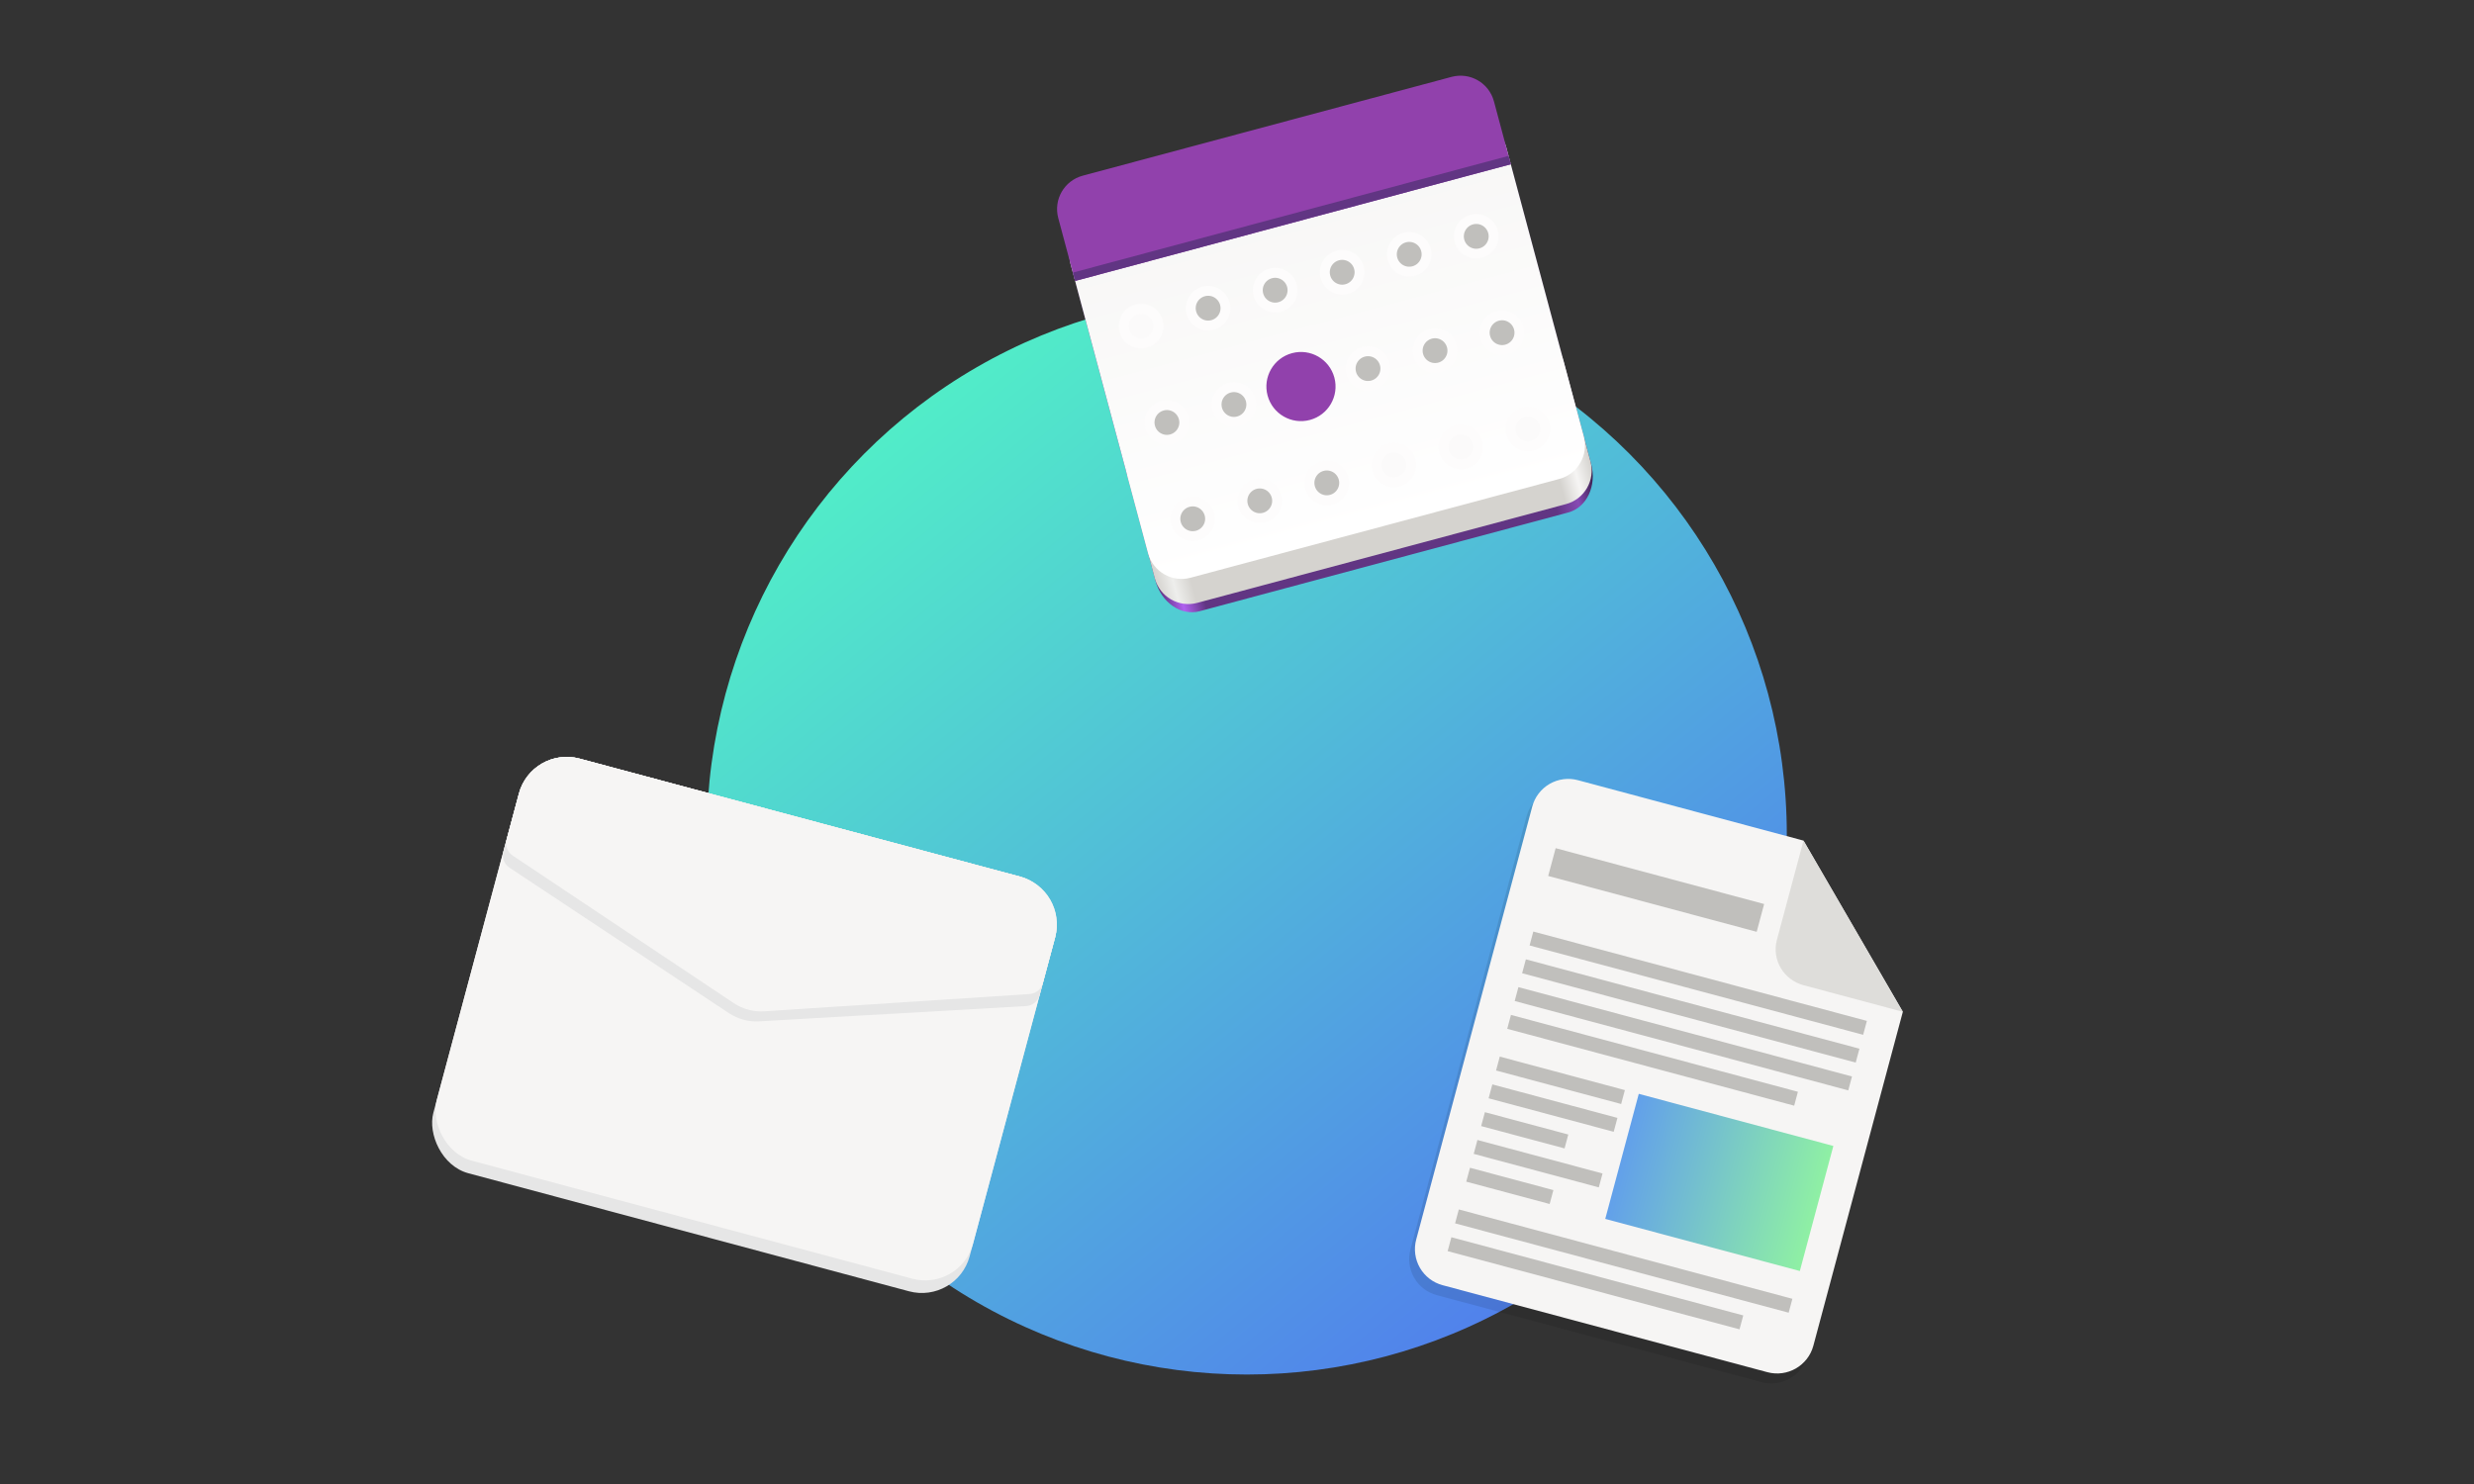<svg width="500" height="300" viewBox="0 0 500 300" fill="none" xmlns="http://www.w3.org/2000/svg">
<rect x="0" y="0" width="500" height="300" fill="#333333" stroke="none"/>
<g clip-path="url(#clip0_34_329)">
<circle cx="251.985" cy="168.739" r="109.132" fill="url(#paint0_linear_34_329)"/>
<path d="M317.751 159.736L363.328 171.949L383.405 206.556L365.318 274.065C364.235 278.105 360.065 280.495 356.026 279.412L290.396 261.827C289.437 261.572 288.538 261.131 287.751 260.528C286.963 259.925 286.302 259.172 285.806 258.313C285.31 257.454 284.988 256.505 284.86 255.522C284.731 254.538 284.798 253.538 285.057 252.581L308.505 165.074C308.759 164.115 309.201 163.216 309.804 162.428C310.407 161.641 311.16 160.98 312.019 160.484C312.878 159.987 313.827 159.666 314.811 159.538C315.794 159.409 316.794 159.477 317.751 159.736Z" fill="black" fill-opacity="0.1"/>
<path d="M318.914 157.721L364.491 169.933L384.568 204.541L366.481 272.05C365.399 276.09 361.229 278.48 357.189 277.397L291.559 259.812C290.601 259.557 289.701 259.116 288.914 258.513C288.126 257.91 287.465 257.157 286.969 256.298C286.473 255.439 286.151 254.49 286.023 253.506C285.895 252.523 285.962 251.523 286.221 250.566L309.668 163.059C309.923 162.1 310.364 161.201 310.967 160.413C311.57 159.626 312.323 158.965 313.182 158.469C314.041 157.973 314.99 157.651 315.974 157.523C316.958 157.394 317.957 157.462 318.914 157.721Z" fill="#F6F5F4"/>
<path d="M364.491 169.933L359.118 189.986C358.035 194.026 360.473 198.089 364.513 199.172L384.568 204.542L364.491 169.933Z" fill="#DEDDDA"/>
<path d="M314.399 171.464L356.534 182.754L355.029 188.372L312.894 177.082L314.399 171.464Z" fill="#C0BFBC"/>
<path d="M306.873 199.554L374.289 217.618L373.536 220.427L306.12 202.363L306.873 199.554ZM305.367 205.172L363.36 220.711L362.607 223.52L304.615 207.981L305.367 205.172ZM303.109 213.599L328.39 220.373L327.638 223.182L302.357 216.408L303.109 213.599ZM309.883 188.318L377.299 206.382L376.547 209.191L309.131 191.127L309.883 188.318ZM294.83 244.498L362.246 262.562L361.493 265.371L294.077 247.307L294.83 244.498ZM293.325 250.116L352.314 265.922L351.561 268.731L292.572 252.925L293.325 250.116ZM301.604 219.217L326.885 225.991L326.132 228.8L300.851 222.026L301.604 219.217ZM300.099 224.835L316.953 229.351L316.2 232.16L299.346 227.644L300.099 224.835ZM298.593 230.453L323.874 237.227L323.122 240.036L297.841 233.262L298.593 230.453ZM297.088 236.071L313.942 240.587L313.189 243.396L296.335 238.88L297.088 236.071ZM308.378 193.936L375.794 212L375.041 214.809L307.625 196.745L308.378 193.936Z" fill="#C0BFBC"/>
<path d="M370.525 231.663L331.199 221.126L324.425 246.407L363.751 256.944L370.525 231.663Z" fill="url(#paint1_linear_34_329)"/>
<rect x="107.46" y="150.769" width="112.2" height="86.78" rx="10" transform="rotate(15 107.46 150.769)" fill="url(#paint2_linear_34_329)"/>
<rect x="107.46" y="150.769" width="112.2" height="84.15" rx="10" transform="rotate(15 107.46 150.769)" fill="#F6F5F4"/>
<path d="M104.872 160.428C106.301 155.094 111.785 151.928 117.119 153.357L206.178 177.22C211.513 178.65 214.678 184.133 213.249 189.468L210.115 201.163C209.78 202.413 208.681 203.307 207.389 203.381L153.432 206.473C151.275 206.597 149.135 206.018 147.334 204.824L102.976 175.41C101.901 174.698 101.402 173.379 101.736 172.133L104.872 160.428Z" fill="#E6E6E6"/>
<path d="M104.872 160.428C106.301 155.094 111.785 151.928 117.119 153.357L206.178 177.22C211.513 178.65 214.678 184.133 213.249 189.468L210.766 198.734C210.433 199.976 209.346 200.868 208.063 200.952L154.482 204.44C152.288 204.583 150.108 203.999 148.28 202.778L103.621 172.966C102.552 172.253 102.056 170.937 102.389 169.695L104.872 160.428Z" fill="#F6F5F4"/>
<g clip-path="url(#clip1_34_329)">
<path d="M316.94 103.601L242.431 123.566C238.691 124.568 234.697 121.796 233.513 117.377L217.611 58.029C216.427 53.61 218.499 49.212 222.24 48.21L296.749 28.245C300.489 27.243 304.483 30.015 305.667 34.434L321.569 93.782C322.753 98.201 320.681 102.599 316.94 103.601Z" fill="url(#paint3_linear_34_329)"/>
<path d="M316.487 101.908L241.977 121.872C238.237 122.875 234.391 120.655 233.389 116.914L227.944 96.593C226.942 92.853 229.162 89.007 232.903 88.005L307.412 68.04C311.152 67.038 314.998 69.258 316 72.999L321.445 93.319C322.448 97.06 320.227 100.905 316.487 101.908Z" fill="url(#paint4_linear_34_329)"/>
<path d="M315.125 96.828L240.616 116.792C236.876 117.795 233.03 115.574 232.028 111.834L216.373 53.408C215.37 49.668 217.591 45.822 221.331 44.82L295.84 24.855C299.581 23.853 303.427 26.073 304.429 29.814L320.084 88.239C321.086 91.98 318.866 95.825 315.125 96.828Z" fill="url(#paint5_linear_34_329)"/>
<path d="M218.837 35.51C215.083 36.515 212.872 40.344 213.878 44.098L217.281 56.798L305.337 33.204L301.934 20.503C300.928 16.75 297.1 14.539 293.346 15.545L218.837 35.51Z" fill="#9141AC"/>
<path d="M216.827 55.105L217.281 56.798L305.337 33.204L304.884 31.51L216.827 55.105Z" fill="#613583"/>
<path d="M244.44 103.97C244.942 105.842 243.833 107.763 241.961 108.265C240.089 108.766 238.168 107.657 237.667 105.785C237.165 103.913 238.274 101.993 240.146 101.491C242.018 100.989 243.939 102.098 244.44 103.97Z" fill="#C0BFBC" stroke="#FDFCFC" stroke-width="2" stroke-linecap="round" stroke-linejoin="round"/>
<path d="M257.988 100.34C258.489 102.212 257.38 104.133 255.508 104.635C253.636 105.136 251.716 104.027 251.214 102.155C250.712 100.283 251.821 98.363 253.693 97.861C255.565 97.359 257.486 98.468 257.988 100.34Z" fill="#C0BFBC" stroke="#FDFCFC" stroke-width="2" stroke-linecap="round" stroke-linejoin="round"/>
<path d="M271.535 96.71C272.036 98.582 270.928 100.503 269.056 101.005C267.184 101.506 265.263 100.397 264.761 98.525C264.26 96.653 265.369 94.733 267.241 94.231C269.113 93.729 271.033 94.838 271.535 96.71Z" fill="#C0BFBC" stroke="#FDFCFC" stroke-width="2" stroke-linecap="round" stroke-linejoin="round"/>
<path d="M285.082 93.08C285.584 94.952 284.475 96.873 282.603 97.375C280.731 97.876 278.81 96.767 278.308 94.895C277.807 93.023 278.916 91.103 280.788 90.601C282.66 90.1 284.58 91.208 285.082 93.08Z" fill="#FBFAFA" stroke="#FDFCFC" stroke-width="2" stroke-linecap="round" stroke-linejoin="round"/>
<path d="M298.629 89.451C299.131 91.323 298.022 93.243 296.15 93.745C294.278 94.246 292.357 93.137 291.855 91.265C291.354 89.394 292.463 87.473 294.335 86.971C296.207 86.47 298.127 87.579 298.629 89.451Z" fill="#FBFAFA" stroke="#FDFCFC" stroke-width="2" stroke-linecap="round" stroke-linejoin="round"/>
<path d="M312.176 85.821C312.678 87.693 311.569 89.613 309.697 90.115C307.825 90.617 305.904 89.508 305.403 87.636C304.901 85.764 306.01 83.843 307.882 83.341C309.754 82.84 311.675 83.949 312.176 85.821Z" fill="#FBFAFA" stroke="#FDFCFC" stroke-width="2" stroke-linecap="round" stroke-linejoin="round"/>
<path d="M239.222 84.496C239.724 86.368 238.615 88.289 236.743 88.79C234.871 89.292 232.95 88.183 232.449 86.311C231.947 84.439 233.056 82.518 234.928 82.017C236.8 81.515 238.721 82.624 239.222 84.496Z" fill="#C0BFBC" stroke="#FDFCFC" stroke-width="2" stroke-linecap="round" stroke-linejoin="round"/>
<path d="M252.77 80.866C253.271 82.738 252.162 84.659 250.29 85.16C248.418 85.662 246.498 84.553 245.996 82.681C245.494 80.809 246.603 78.888 248.475 78.387C250.347 77.885 252.268 78.994 252.77 80.866Z" fill="#C0BFBC" stroke="#FDFCFC" stroke-width="2" stroke-linecap="round" stroke-linejoin="round"/>
<path d="M266.317 77.236C266.818 79.108 265.709 81.029 263.837 81.531C261.965 82.032 260.045 80.923 259.543 79.051C259.042 77.179 260.15 75.259 262.022 74.757C263.894 74.255 265.815 75.364 266.317 77.236Z" fill="#C0BFBC" stroke="#FDFCFC" stroke-width="2" stroke-linecap="round" stroke-linejoin="round"/>
<path d="M279.864 73.606C280.365 75.478 279.256 77.399 277.384 77.9C275.513 78.402 273.592 77.293 273.09 75.421C272.589 73.549 273.698 71.629 275.57 71.127C277.442 70.625 279.362 71.734 279.864 73.606Z" fill="#C0BFBC" stroke="#FDFCFC" stroke-width="2" stroke-linecap="round" stroke-linejoin="round"/>
<path d="M293.411 69.976C293.913 71.848 292.804 73.769 290.932 74.271C289.06 74.772 287.139 73.663 286.637 71.791C286.136 69.919 287.245 67.999 289.117 67.497C290.989 66.996 292.909 68.104 293.411 69.976Z" fill="#C0BFBC" stroke="#FDFCFC" stroke-width="2" stroke-linecap="round" stroke-linejoin="round"/>
<path d="M306.958 66.347C307.46 68.219 306.351 70.139 304.479 70.641C302.607 71.142 300.686 70.033 300.184 68.161C299.683 66.289 300.792 64.369 302.664 63.867C304.536 63.366 306.456 64.475 306.958 66.347Z" fill="#C0BFBC" stroke="#FDFCFC" stroke-width="2" stroke-linecap="round" stroke-linejoin="round"/>
<path d="M234.004 65.022C234.506 66.894 233.397 68.815 231.525 69.317C229.653 69.818 227.732 68.709 227.231 66.837C226.729 64.965 227.838 63.045 229.71 62.543C231.582 62.041 233.503 63.15 234.004 65.022Z" fill="#FBFAFA" stroke="#FDFCFC" stroke-width="2" stroke-linecap="round" stroke-linejoin="round"/>
<path d="M247.552 61.392C248.053 63.264 246.944 65.185 245.072 65.687C243.2 66.188 241.28 65.079 240.778 63.207C240.276 61.335 241.385 59.415 243.257 58.913C245.129 58.411 247.05 59.52 247.552 61.392Z" fill="#C0BFBC" stroke="#FDFCFC" stroke-width="2" stroke-linecap="round" stroke-linejoin="round"/>
<path d="M261.099 57.763C261.6 59.635 260.491 61.555 258.619 62.057C256.747 62.558 254.827 61.449 254.325 59.578C253.823 57.706 254.932 55.785 256.804 55.283C258.676 54.782 260.597 55.891 261.099 57.763Z" fill="#C0BFBC" stroke="#FDFCFC" stroke-width="2" stroke-linecap="round" stroke-linejoin="round"/>
<path d="M274.646 54.132C275.147 56.004 274.038 57.925 272.166 58.427C270.294 58.928 268.374 57.819 267.872 55.947C267.371 54.075 268.48 52.155 270.352 51.653C272.223 51.151 274.144 52.26 274.646 54.132Z" fill="#C0BFBC" stroke="#FDFCFC" stroke-width="2" stroke-linecap="round" stroke-linejoin="round"/>
<path d="M288.193 50.502C288.694 52.374 287.586 54.295 285.714 54.797C283.842 55.298 281.921 54.189 281.419 52.317C280.918 50.446 282.027 48.525 283.899 48.023C285.771 47.522 287.691 48.63 288.193 50.502Z" fill="#C0BFBC" stroke="#FDFCFC" stroke-width="2" stroke-linecap="round" stroke-linejoin="round"/>
<path d="M301.74 46.873C302.242 48.745 301.133 50.665 299.261 51.167C297.389 51.669 295.468 50.56 294.966 48.688C294.465 46.816 295.574 44.895 297.446 44.393C299.318 43.892 301.238 45.001 301.74 46.873Z" fill="#C0BFBC" stroke="#FDFCFC" stroke-width="2" stroke-linecap="round" stroke-linejoin="round"/>
<path d="M269.68 76.335C270.679 80.062 268.466 83.895 264.739 84.894C261.011 85.893 257.178 83.68 256.179 79.953C255.181 76.225 257.394 72.392 261.121 71.393C264.849 70.395 268.682 72.608 269.68 76.335Z" fill="#9141AC"/>
</g>
</g>
<defs>
<linearGradient id="paint0_linear_34_329" x1="176.605" y1="88.483" x2="320.615" y2="263.245" gradientUnits="userSpaceOnUse">
<stop stop-color="#51EDC8"/>
<stop offset="1" stop-color="#517DED"/>
</linearGradient>
<linearGradient id="paint1_linear_34_329" x1="367.138" y1="244.304" x2="327.812" y2="233.766" gradientUnits="userSpaceOnUse">
<stop stop-color="#8FF0A4"/>
<stop offset="1" stop-color="#62A0EA"/>
</linearGradient>
<linearGradient id="paint2_linear_34_329" x1="163.56" y1="150.769" x2="163.56" y2="237.549" gradientUnits="userSpaceOnUse">
<stop stop-color="#E6E4E4"/>
<stop offset="1" stop-color="#E6E6E6"/>
</linearGradient>
<linearGradient id="paint3_linear_34_329" x1="235.792" y1="125.039" x2="323.234" y2="101.609" gradientUnits="userSpaceOnUse">
<stop stop-color="#613583"/>
<stop offset="0.043" stop-color="#AF60EF"/>
<stop offset="0.092" stop-color="#613583"/>
<stop offset="0.903" stop-color="#613583"/>
<stop offset="0.955" stop-color="#874AB4"/>
<stop offset="1" stop-color="#3B214E"/>
</linearGradient>
<linearGradient id="paint4_linear_34_329" x1="312.37" y1="59.451" x2="224.314" y2="83.046" gradientUnits="userSpaceOnUse">
<stop stop-color="#D5D3CF"/>
<stop offset="0.038" stop-color="#F6F5F4"/>
<stop offset="0.077" stop-color="#D5D3CF"/>
<stop offset="0.923" stop-color="#D5D3CF"/>
<stop offset="0.962" stop-color="#EEEEEC"/>
<stop offset="1" stop-color="#D5D3CF"/>
</linearGradient>
<linearGradient id="paint5_linear_34_329" x1="277.871" y1="106.81" x2="255.637" y2="23.834" gradientUnits="userSpaceOnUse">
<stop stop-color="white"/>
<stop offset="1" stop-color="#F6F5F4"/>
</linearGradient>
<clipPath id="clip0_34_329">
<rect width="500" height="300" fill="white"/>
</clipPath>
<clipPath id="clip1_34_329">
<rect width="112.2" height="112.2" fill="white" transform="translate(198.953 29.04) rotate(-15)"/>
</clipPath>
</defs>
</svg>
